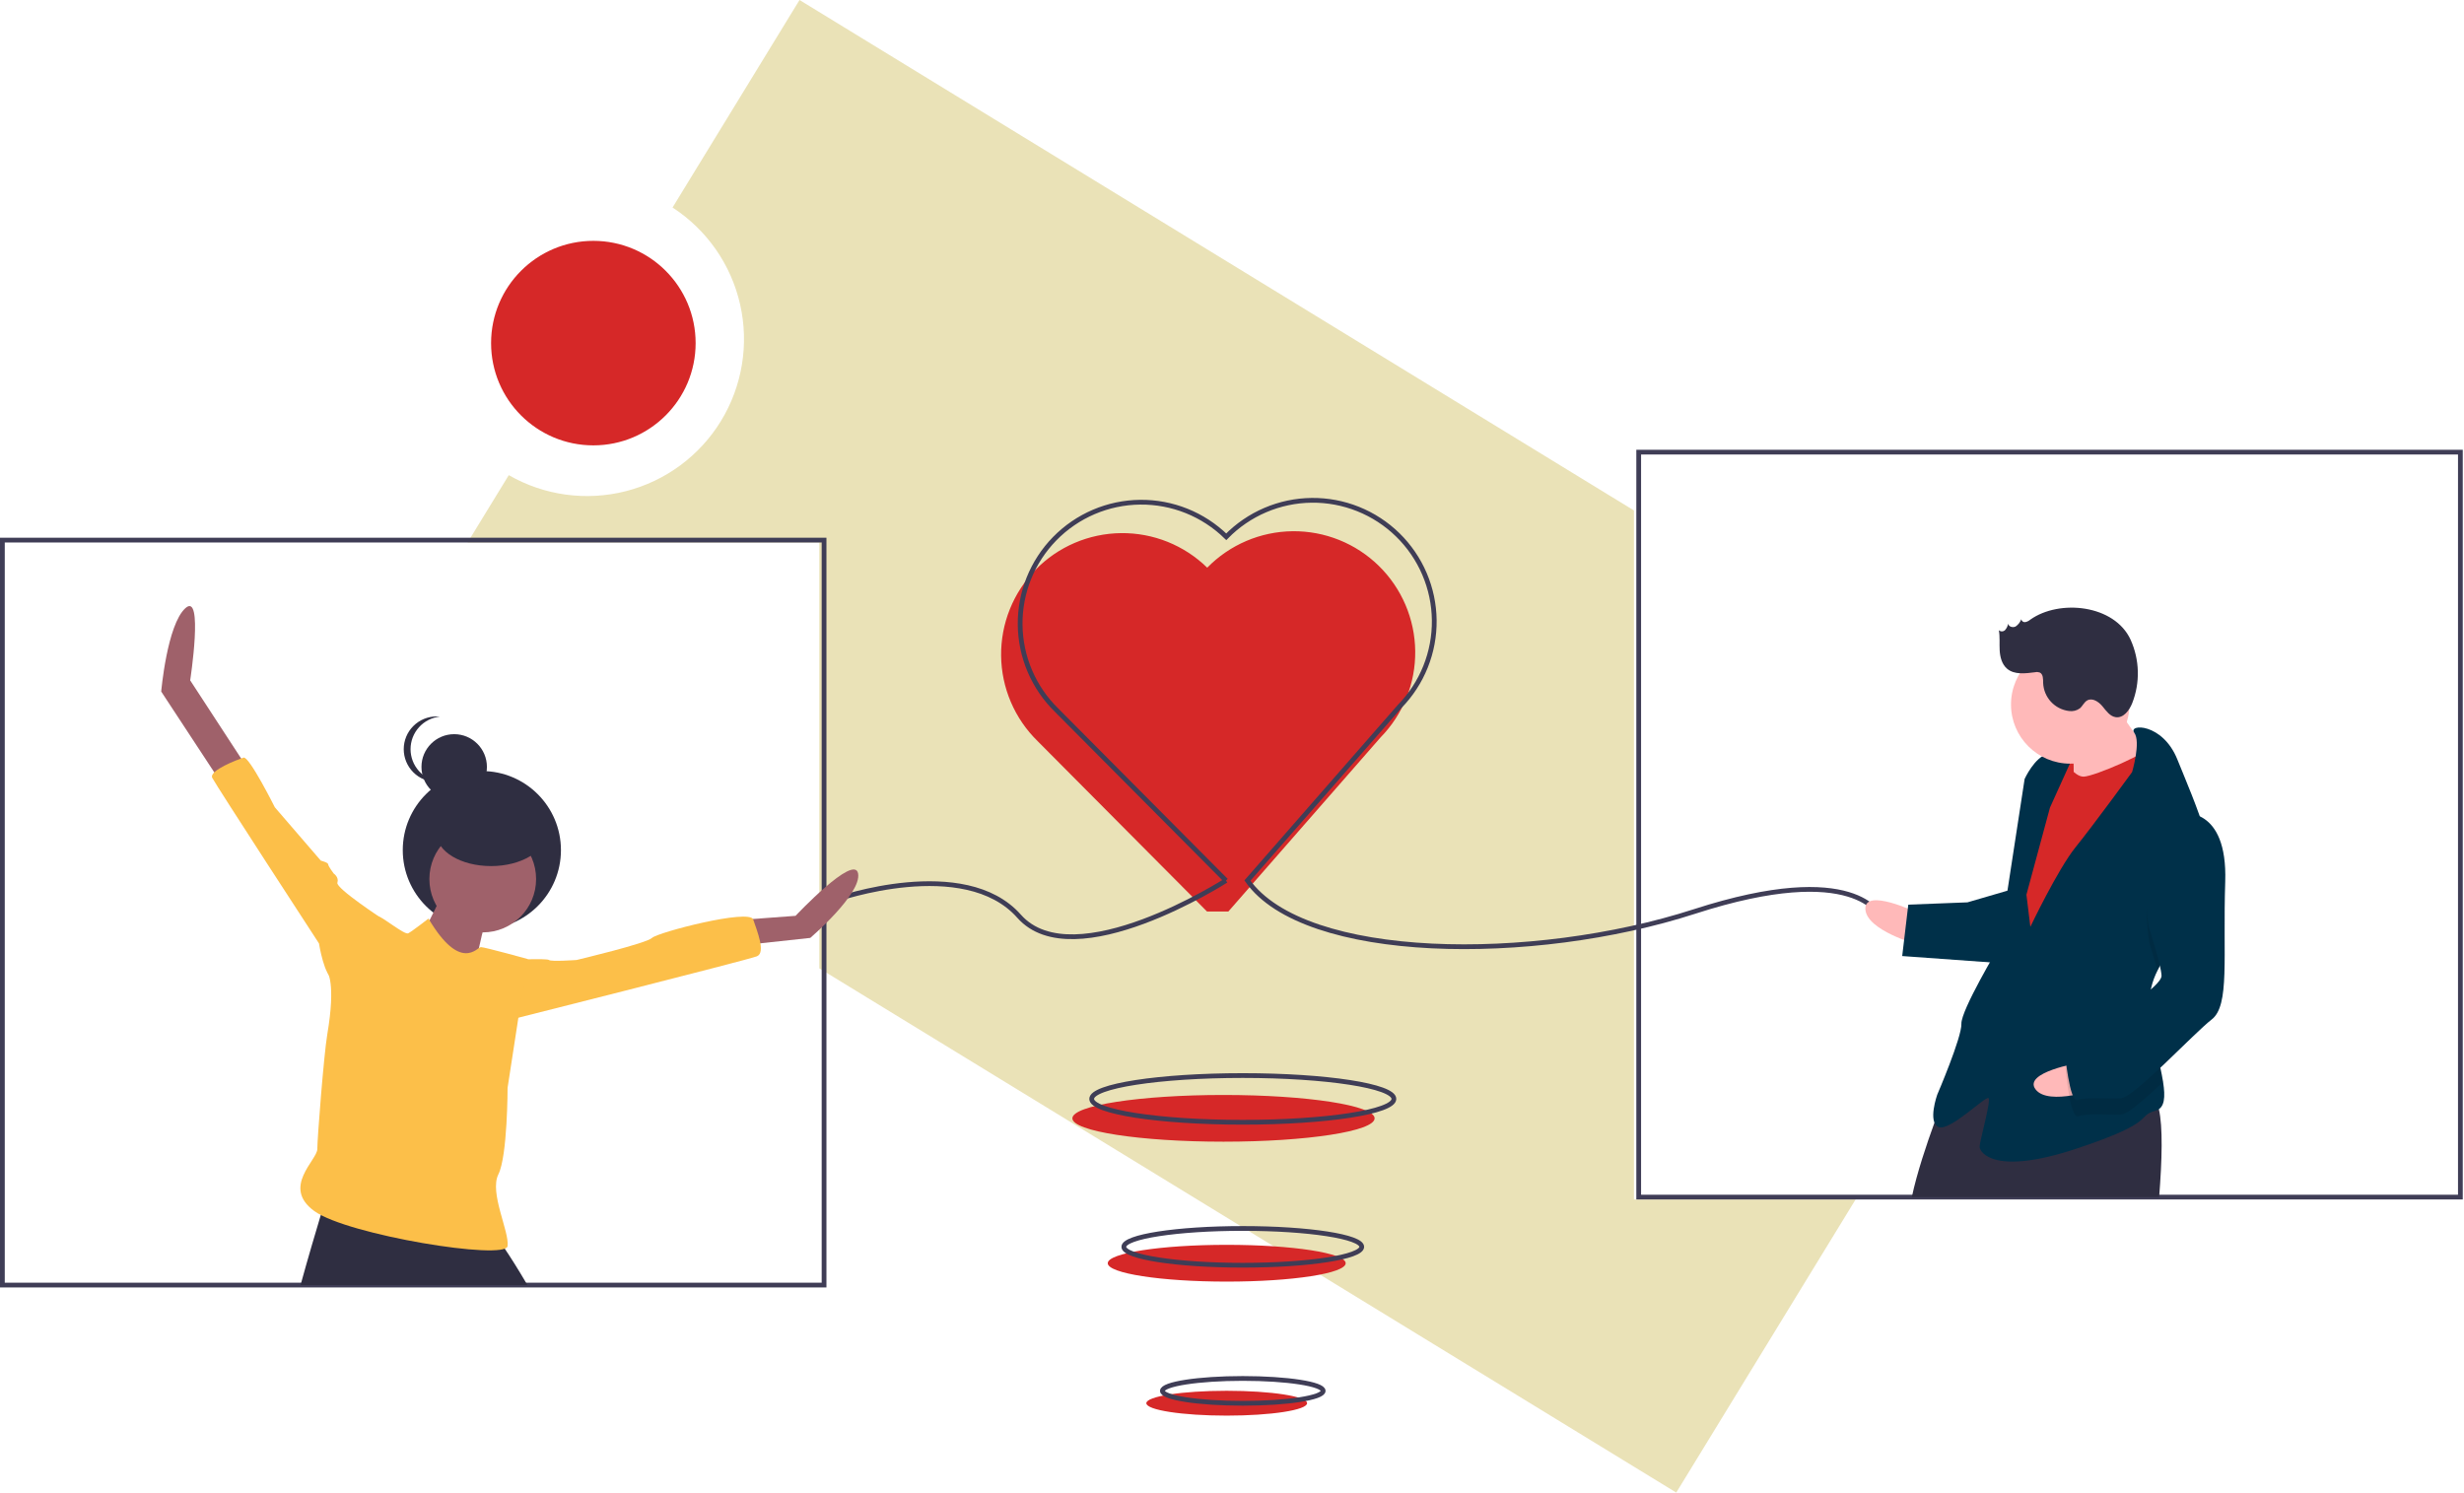 <svg width="1036" height="628" viewBox="0 0 1036 628" fill="none" xmlns="http://www.w3.org/2000/svg">
<g clip-path="url(#clip0)">
<path d="M687 214.649L336.163 0L282.775 87.261C297.194 96.627 307.388 111.25 311.188 128.018C314.988 144.787 312.093 162.376 303.12 177.043C294.147 191.709 279.804 202.294 263.144 206.545C246.484 210.796 228.823 208.376 213.92 199.802L196.595 228.119H344.48V407.192L704.789 627.636L780.201 504.379H687V214.649Z" fill="#EAE2B7"/>
<path d="M514.424 480.085C549.515 480.085 577.962 475.687 577.962 470.263C577.962 464.839 549.515 460.441 514.424 460.441C479.334 460.441 450.887 464.839 450.887 470.263C450.887 475.687 479.334 480.085 514.424 480.085Z" fill="#D62828"/>
<path d="M516.48 383.279L580.498 310.045C585.181 305.257 588.876 299.594 591.37 293.378C593.865 287.163 595.111 280.517 595.037 273.82C594.963 267.123 593.571 260.506 590.94 254.347C588.309 248.188 584.491 242.608 579.703 237.924C574.915 233.241 569.252 229.546 563.037 227.052C556.821 224.557 550.175 223.311 543.478 223.385C536.781 223.459 530.164 224.851 524.005 227.482C517.846 230.113 512.266 233.931 507.583 238.719C502.795 234.036 497.132 230.341 490.916 227.846C484.701 225.352 478.055 224.106 471.358 224.18C464.661 224.253 458.044 225.645 451.885 228.276C445.726 230.907 440.145 234.726 435.462 239.513C430.779 244.301 427.084 249.964 424.59 256.18C422.095 262.395 420.849 269.041 420.923 275.738C420.997 282.435 422.389 289.052 425.02 295.211C427.651 301.37 431.469 306.951 436.257 311.634L507.48 383.279" fill="#D62828"/>
<path d="M346.48 227.119H1V540.379H346.48V227.119Z" stroke="#3F3D56" stroke-width="2" stroke-miterlimit="10"/>
<path d="M1034.48 190.119H689V503.379H1034.48V190.119Z" stroke="#3F3D56" stroke-width="2" stroke-miterlimit="10"/>
<path d="M249.48 187.279C273.228 187.279 292.48 168.027 292.48 144.279C292.48 120.531 273.228 101.279 249.48 101.279C225.732 101.279 206.48 120.531 206.48 144.279C206.48 168.027 225.732 187.279 249.48 187.279Z" fill="#D62828"/>
<path d="M351.48 378.279C351.48 378.279 405.48 359.279 428.48 385.279C451.48 411.279 515.48 370.279 515.48 370.279" stroke="#3F3D56" stroke-width="2" stroke-miterlimit="10"/>
<path d="M790.48 385.279C790.48 385.279 780.48 361.279 712.48 383.279C644.48 405.279 548.48 404.279 524.48 370.279L588.498 297.045C593.181 292.257 596.876 286.594 599.37 280.378C601.865 274.163 603.111 267.517 603.037 260.82C602.963 254.123 601.571 247.506 598.94 241.347C596.309 235.188 592.491 229.608 587.703 224.924C582.915 220.241 577.252 216.546 571.037 214.052C564.821 211.557 558.175 210.311 551.478 210.385C544.781 210.459 538.164 211.851 532.005 214.482C525.846 217.113 520.266 220.931 515.583 225.719C505.914 216.26 492.883 211.031 479.358 211.18C465.833 211.329 452.921 216.844 443.462 226.513C434.004 236.183 428.774 249.213 428.923 262.738C429.072 276.264 434.588 289.176 444.257 298.634L515.48 370.279" stroke="#3F3D56" stroke-width="2" stroke-miterlimit="10"/>
<path d="M522.536 471.922C557.626 471.922 586.073 467.525 586.073 462.101C586.073 456.677 557.626 452.279 522.536 452.279C487.445 452.279 458.999 456.677 458.999 462.101C458.999 467.525 487.445 471.922 522.536 471.922Z" stroke="#3F3D56" stroke-width="2" stroke-miterlimit="10"/>
<path d="M515.776 538.924C543.401 538.924 565.795 535.463 565.795 531.192C565.795 526.922 543.401 523.46 515.776 523.46C488.152 523.46 465.758 526.922 465.758 531.192C465.758 535.463 488.152 538.924 515.776 538.924Z" fill="#D62828"/>
<path d="M515.776 595.279C534.441 595.279 549.573 592.94 549.573 590.055C549.573 587.17 534.441 584.831 515.776 584.831C497.111 584.831 481.98 587.17 481.98 590.055C481.98 592.94 497.111 595.279 515.776 595.279Z" fill="#D62828"/>
<path d="M522.536 532.036C550.16 532.036 572.554 528.574 572.554 524.304C572.554 520.034 550.16 516.572 522.536 516.572C494.911 516.572 472.517 520.034 472.517 524.304C472.517 528.574 494.911 532.036 522.536 532.036Z" stroke="#3F3D56" stroke-width="2" stroke-miterlimit="10"/>
<path d="M522.536 590.094C541.201 590.094 556.332 587.756 556.332 584.87C556.332 581.985 541.201 579.646 522.536 579.646C503.87 579.646 488.739 581.985 488.739 584.87C488.739 587.756 503.87 590.094 522.536 590.094Z" stroke="#3F3D56" stroke-width="2" stroke-miterlimit="10"/>
<path d="M202.598 390.736C220.963 390.736 235.851 375.848 235.851 357.484C235.851 339.119 220.963 324.231 202.598 324.231C184.234 324.231 169.346 339.119 169.346 357.484C169.346 375.848 184.234 390.736 202.598 390.736Z" fill="#2F2E41"/>
<path d="M186.725 374.283C186.725 374.283 175.894 398.266 172.8 399.039C169.705 399.813 198.329 413.738 198.329 413.738C198.329 413.738 203.745 384.34 206.066 382.793C208.387 381.246 186.725 374.283 186.725 374.283Z" fill="#9F616A"/>
<path d="M202.971 392.077C215.362 392.077 225.407 382.032 225.407 369.641C225.407 357.251 215.362 347.206 202.971 347.206C190.581 347.206 180.536 357.251 180.536 369.641C180.536 382.032 190.581 392.077 202.971 392.077Z" fill="#9F616A"/>
<path d="M221.76 540.379H126.36C129.55 528.789 132.96 517.299 134.88 510.919C135.85 507.719 136.44 505.799 136.44 505.799C136.44 505.799 208.39 521.269 209.93 522.049C210.796 522.973 211.564 523.986 212.22 525.069C214.47 528.369 218.06 534.039 221.76 540.379Z" fill="#2F2E41"/>
<path d="M103.173 321.676L79.964 286.089C79.964 286.089 85.703 248.758 77.967 255.721C70.231 262.683 67.782 290.801 67.782 290.801L94.663 331.733L103.173 321.676Z" fill="#9F616A"/>
<path d="M313.601 386.661L334.489 385.114C334.489 385.114 359.245 358.81 360.792 367.32C362.339 375.83 340.678 394.397 340.678 394.397L312.053 397.492L313.601 386.661Z" fill="#9F616A"/>
<path d="M161.195 394.397V386.661C161.195 386.661 141.081 373.509 141.854 371.188C142.628 368.868 140.307 367.32 140.307 367.32C140.307 367.32 137.986 364.226 137.986 363.452C137.986 362.678 134.892 361.905 134.892 361.905L115.551 339.47C115.551 339.47 104.72 317.808 102.399 318.582C100.078 319.355 87.7 323.997 89.248 327.091C90.795 330.186 134.118 396.718 134.118 396.718C134.118 396.718 136.439 411.417 140.307 411.417C144.175 411.417 161.195 394.397 161.195 394.397Z" fill="#FCBF49"/>
<path d="M213.028 403.681C213.028 403.681 230.048 402.907 230.822 403.681C231.596 404.455 242.426 403.681 242.426 403.681C242.426 403.681 271.824 396.718 274.145 394.397C276.466 392.076 315.148 382.019 316.695 386.661C318.242 391.303 322.11 400.586 318.242 402.134C314.374 403.681 209.934 429.984 209.934 429.984L213.028 403.681Z" fill="#FCBF49"/>
<path d="M190.966 336.246C198.566 336.246 204.726 330.085 204.726 322.486C204.726 314.887 198.566 308.727 190.966 308.727C183.367 308.727 177.207 314.887 177.207 322.486C177.207 330.085 183.367 336.246 190.966 336.246Z" fill="#2F2E41"/>
<path d="M172.62 315.033C172.62 311.632 173.88 308.351 176.156 305.824C178.433 303.297 181.564 301.702 184.946 301.348C184.47 301.298 183.992 301.274 183.513 301.273C179.864 301.273 176.364 302.723 173.784 305.303C171.203 307.884 169.754 311.384 169.754 315.033C169.754 318.682 171.203 322.182 173.784 324.762C176.364 327.343 179.864 328.793 183.513 328.793C183.992 328.792 184.47 328.768 184.946 328.718C181.564 328.364 178.433 326.769 176.156 324.242C173.88 321.715 172.62 318.434 172.62 315.033V315.033Z" fill="#2F2E41"/>
<path d="M206.466 364.193C219.132 364.193 229.399 358.033 229.399 350.433C229.399 342.834 219.132 336.674 206.466 336.674C193.801 336.674 183.534 342.834 183.534 350.433C183.534 358.033 193.801 364.193 206.466 364.193Z" fill="#2F2E41"/>
<path d="M180.149 386.274C180.149 386.274 173.187 391.69 171.639 392.463C170.092 393.237 160.808 385.501 159.261 385.501C157.714 385.501 137.599 408.71 137.599 408.71C137.599 408.71 141.338 413.015 137.599 435.013C136.198 443.263 133.416 478.534 133.416 483.176C133.416 487.817 118.259 499.224 132.184 509.282C146.109 519.339 212.642 530.17 213.415 523.981C214.189 517.792 205.679 501.545 209.547 493.809C213.415 486.073 213.415 457.448 213.415 457.448L218.057 427.277L221.925 403.294C221.925 403.294 203.745 398.266 202.198 398.266C200.65 398.266 193.688 409.097 180.149 386.274Z" fill="#FCBF49"/>
<path d="M877.288 312.385L861.457 312.999L862.246 333.352L878.077 332.738L877.288 312.385Z" fill="#D62828"/>
<path d="M805.876 383.668C805.876 383.668 783.952 373.194 784.303 382.24C784.654 391.286 806.402 397.237 806.402 397.237L805.876 383.668Z" fill="#FFB9B9"/>
<path d="M907.82 503.379H803.83C806 493.199 810.13 480.919 813.36 472.069C815.92 465.069 817.9 460.209 817.9 460.209C829.71 446.889 846.85 446.549 862.93 449.839C864.85 450.229 866.76 450.669 868.64 451.159C868.86 451.209 869.08 451.269 869.3 451.329C873.06 452.299 876.71 453.419 880.16 454.539C886.11 456.479 891.48 458.439 895.82 459.769C898.002 460.491 900.244 461.016 902.52 461.339C903.018 461.392 903.519 461.412 904.02 461.399C905.74 461.329 906.93 463.179 907.7 466.409C909.44 473.699 909.04 488.059 907.82 503.379Z" fill="#2F2E41"/>
<path d="M887.307 293.311C887.307 293.311 899.36 312.095 904.058 316.443C908.757 320.79 895.538 330.363 895.538 330.363L871.88 333.545C871.88 333.545 872.177 312.017 870.959 309.799C869.741 307.581 887.307 293.311 887.307 293.311Z" fill="#FFB9B9"/>
<path d="M866.743 317.89C866.743 317.89 871.617 326.761 876.14 326.585C880.663 326.41 904.058 316.443 905.057 313.007C906.057 309.57 912.807 337.62 912.807 337.62L855.56 438.365L841.596 428.714L848.362 369.564L853.919 337.639L866.743 317.89Z" fill="#D62828"/>
<path d="M907.169 408.052C904.805 412.644 903.599 417.745 903.657 422.91C903.666 423.136 903.675 423.362 903.695 423.588C904.236 434.054 908.092 446.158 909.475 454.96C910.479 461.274 910.193 465.883 906.498 466.966C897.539 469.579 907.804 471.446 873.145 482.982C838.486 494.518 832.437 484.56 832.35 482.299C832.262 480.037 837.258 462.856 836.083 461.77C834.909 460.683 819.648 475.996 815.037 473.91C810.427 471.824 814.511 460.341 814.511 460.341C814.511 460.341 824.898 436.157 824.679 430.503C824.459 424.849 840.412 398.183 840.412 398.183L851.263 327.55C851.263 327.55 855.435 318.328 861.045 316.978C864.579 316.244 868.261 316.913 871.31 318.845L861.922 339.594L852.018 376.217L853.675 389.742C853.675 389.742 865.192 365.514 872.757 356.16C880.321 346.807 896.45 324.665 896.45 324.665C896.45 324.665 900.215 311.96 897.373 308.163C894.53 304.355 909.23 303.785 915.498 319.397C918.819 327.671 924.213 340.009 927.591 351.497C930.602 361.675 932.024 371.189 929.041 376.627C924.483 384.935 913.015 395.855 907.169 408.052Z" fill="#003049"/>
<path opacity="0.1" d="M929.041 376.627C924.483 384.935 913.015 395.855 907.169 408.052C905.642 402.551 903.779 396.859 903.779 396.859C903.779 396.859 896.634 358.632 917.768 348.753C921.27 348.414 924.772 349.393 927.591 351.497C930.602 361.675 932.024 371.189 929.041 376.627Z" fill="black"/>
<path d="M845.145 374.218L827.229 379.443L802.352 380.408L799.792 402.024L840.675 404.968C840.675 404.968 850.887 376.261 845.145 374.218Z" fill="#003049"/>
<path d="M874.361 446.898C874.361 446.898 850.392 450.875 855.863 458.088C861.334 465.301 882.567 457.718 882.567 457.718L874.361 446.898Z" fill="#FFB9B9"/>
<path opacity="0.1" d="M903.695 423.588C904.236 434.054 908.092 446.158 909.475 454.96C901.839 462.187 894.578 468.561 891.842 468.667C886.188 468.886 877.098 468.106 873.749 469.369C870.401 470.631 868.437 449.19 868.437 449.19C868.437 449.19 870.435 442.318 879.35 438.575C885.367 436.043 896.901 429.174 903.695 423.588Z" fill="black"/>
<path d="M917.505 341.968C917.505 341.968 936.641 338.961 935.607 370.71C934.573 402.459 937.624 422.726 929.928 428.686C922.232 434.647 897.232 461.663 891.579 461.883C885.925 462.102 876.835 461.322 873.486 462.584C870.138 463.846 868.174 442.406 868.174 442.406C868.174 442.406 870.172 435.533 879.087 431.79C888.002 428.047 909.004 414.776 908.828 410.253C908.653 405.73 903.516 390.074 903.516 390.074C903.516 390.074 896.371 351.847 917.505 341.968Z" fill="#003049"/>
<path d="M870.433 321.125C884.182 321.125 895.328 309.979 895.328 296.23C895.328 282.48 884.182 271.334 870.433 271.334C856.683 271.334 845.537 282.48 845.537 296.23C845.537 309.979 856.683 321.125 870.433 321.125Z" fill="#FFB9B9"/>
<path d="M853.67 260.547C853.07 261.065 852.35 261.425 851.577 261.598C851.188 261.667 850.788 261.58 850.464 261.355C850.14 261.13 849.917 260.786 849.846 260.399C849.398 261.641 848.566 262.708 847.471 263.445C846.308 264.051 844.509 263.543 844.342 262.242C844.172 263.23 843.735 264.152 843.078 264.909C842.736 265.271 842.265 265.483 841.767 265.5C841.269 265.517 840.784 265.336 840.419 264.998C840.928 267.781 840.614 270.643 840.773 273.468C840.933 276.293 841.687 279.288 843.821 281.145C846.933 283.854 851.614 283.185 855.708 282.672C856.327 282.542 856.97 282.577 857.571 282.774C859.104 283.427 859.035 285.561 859.055 287.228C859.18 290.151 860.337 292.936 862.321 295.087C864.305 297.238 866.987 298.617 869.891 298.978C871.516 299.229 873.174 298.825 874.501 297.853C875.663 296.868 876.257 295.262 877.589 294.522C879.756 293.318 882.384 295.074 883.968 296.98C885.552 298.887 887.113 301.232 889.568 301.581C892.813 302.043 895.285 298.735 896.498 295.689C898.172 291.42 898.973 286.859 898.856 282.276C898.739 277.692 897.705 273.178 895.816 269C889.038 254.227 865.887 251.89 853.67 260.547Z" fill="#2F2E41"/>
</g>
<defs>
<clipPath id="clip0">
<rect width="1035.48" height="627.636" fill="white"/>
</clipPath>
</defs>
</svg>
